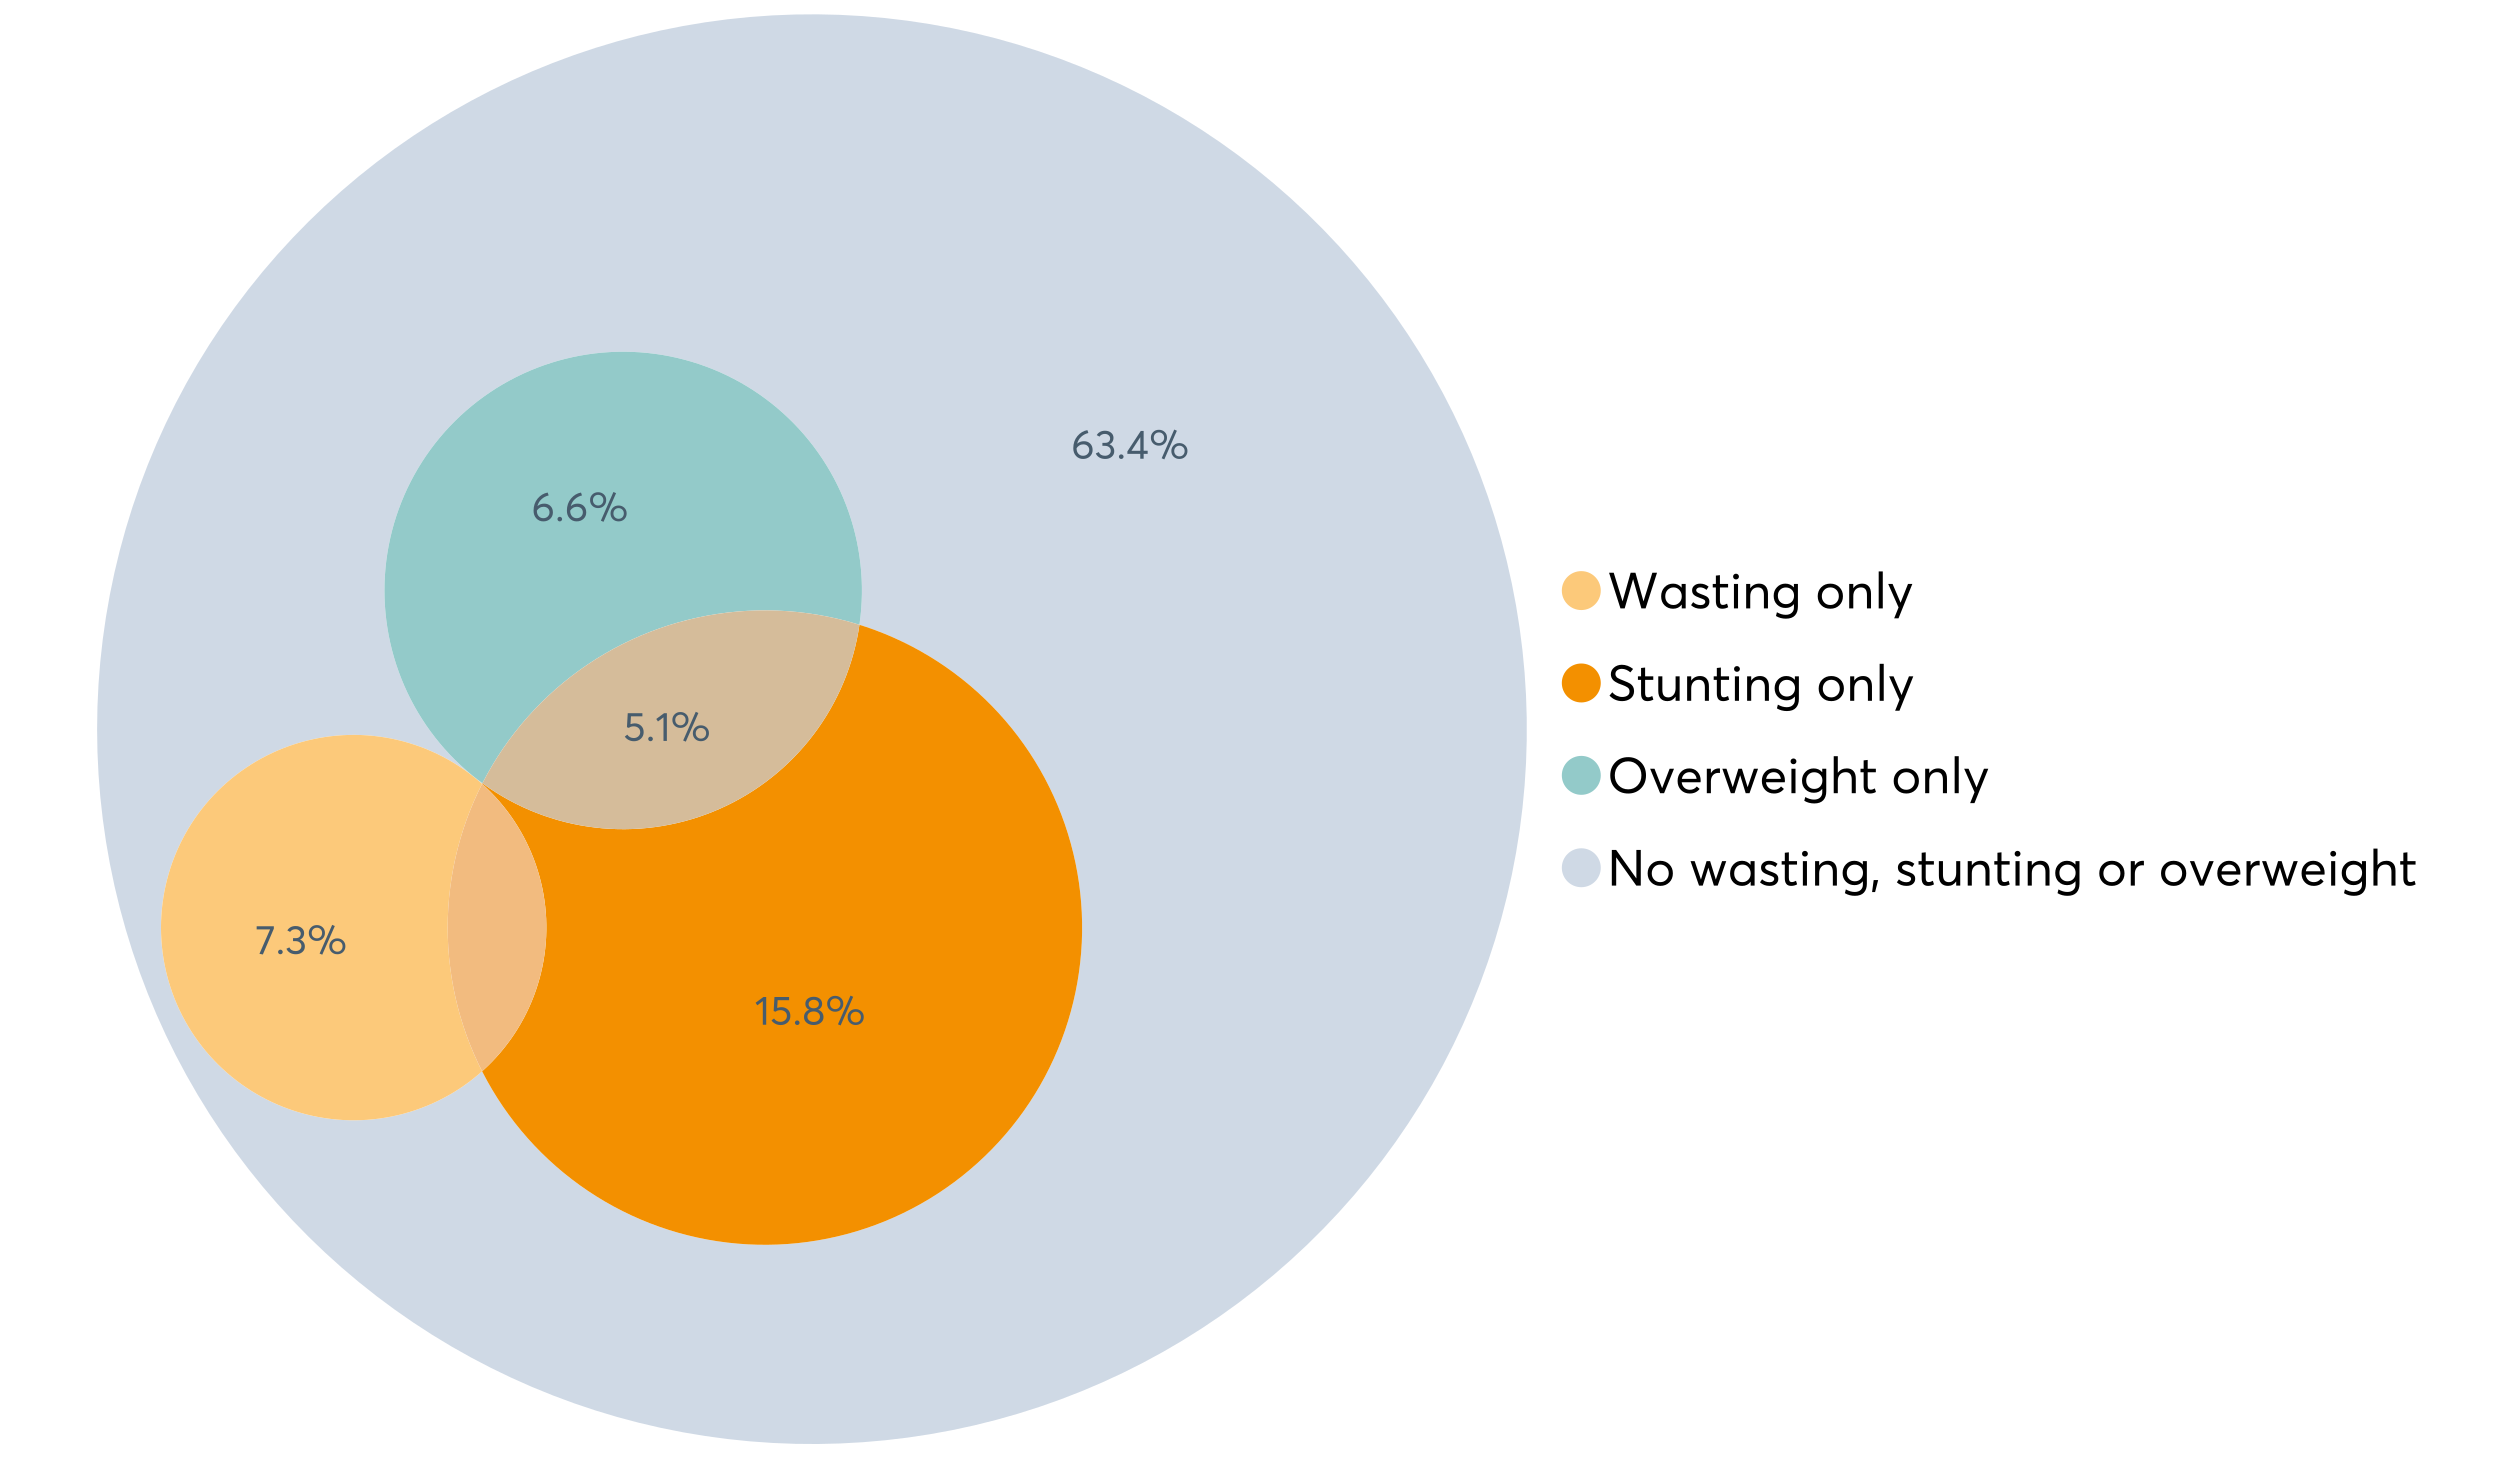 <?xml version="1.0" encoding="UTF-8"?>
<svg xmlns="http://www.w3.org/2000/svg" xmlns:xlink="http://www.w3.org/1999/xlink" width="1234.286pt" height="720pt" viewBox="0 0 1234.286 720" version="1.1">
<defs>
<g>
<symbol overflow="visible" id="glyph0-0">
<path style="stroke:none;" d=""/>
</symbol>
<symbol overflow="visible" id="glyph0-1">
<path style="stroke:none;" d="M 22.234 -17.609 L 24.547 -17.609 L 18.906 0 L 16.828 0 L 12.75 -14.438 L 12.734 -14.438 L 8.578 0 L 6.5 0 L 0.875 -17.609 L 3.172 -17.609 L 7.516 -3.547 L 7.562 -3.547 L 11.531 -17.609 L 13.891 -17.609 L 17.859 -3.5 L 17.891 -3.5 Z M 22.234 -17.609 "/>
</symbol>
<symbol overflow="visible" id="glyph0-2">
<path style="stroke:none;" d="M 11.297 -12.078 L 13.297 -12.078 L 13.297 0 L 11.359 0 L 11.359 -1.906 L 11.344 -1.906 C 10.312 -0.531 8.906 0.156 7.125 0.156 C 5.414 0.156 4 -0.406 2.875 -1.531 C 1.75 -2.656 1.188 -4.129 1.188 -5.953 C 1.188 -7.742 1.742 -9.238 2.859 -10.438 C 3.984 -11.633 5.395 -12.234 7.094 -12.234 C 8.812 -12.234 10.203 -11.578 11.266 -10.266 L 11.297 -10.266 Z M 7.297 -1.688 C 8.422 -1.688 9.379 -2.086 10.172 -2.891 C 10.961 -3.691 11.359 -4.711 11.359 -5.953 C 11.359 -7.191 10.973 -8.238 10.203 -9.094 C 9.441 -9.945 8.477 -10.375 7.312 -10.375 C 6.156 -10.375 5.18 -9.961 4.391 -9.141 C 3.609 -8.328 3.219 -7.266 3.219 -5.953 C 3.219 -4.711 3.594 -3.691 4.344 -2.891 C 5.102 -2.086 6.086 -1.688 7.297 -1.688 Z M 7.297 -1.688 "/>
</symbol>
<symbol overflow="visible" id="glyph0-3">
<path style="stroke:none;" d="M 5.609 0.156 C 3.734 0.156 2.156 -0.426 0.875 -1.594 L 1.906 -3.094 C 2.945 -2.133 4.18 -1.656 5.609 -1.656 C 6.305 -1.656 6.859 -1.812 7.266 -2.125 C 7.68 -2.445 7.891 -2.832 7.891 -3.281 C 7.891 -3.738 7.688 -4.086 7.281 -4.328 C 6.875 -4.566 6.164 -4.859 5.156 -5.203 C 5.094 -5.223 5.047 -5.242 5.016 -5.266 C 3.836 -5.672 2.938 -6.141 2.312 -6.672 C 1.695 -7.203 1.391 -7.973 1.391 -8.984 C 1.391 -9.91 1.766 -10.68 2.516 -11.297 C 3.266 -11.922 4.223 -12.234 5.391 -12.234 C 6.922 -12.234 8.301 -11.738 9.531 -10.75 L 8.484 -9.156 C 7.523 -9.977 6.457 -10.391 5.281 -10.391 C 4.801 -10.391 4.367 -10.258 3.984 -10 C 3.609 -9.738 3.422 -9.398 3.422 -8.984 C 3.422 -8.555 3.609 -8.207 3.984 -7.938 C 4.359 -7.676 4.93 -7.395 5.703 -7.094 C 5.836 -7.039 6.082 -6.945 6.438 -6.812 C 6.789 -6.688 7.023 -6.598 7.141 -6.547 C 7.254 -6.492 7.453 -6.406 7.734 -6.281 C 8.016 -6.164 8.207 -6.078 8.312 -6.016 C 8.414 -5.961 8.566 -5.867 8.766 -5.734 C 8.973 -5.598 9.113 -5.477 9.188 -5.375 C 9.258 -5.281 9.359 -5.148 9.484 -4.984 C 9.609 -4.816 9.695 -4.656 9.75 -4.5 C 9.801 -4.344 9.844 -4.16 9.875 -3.953 C 9.906 -3.742 9.922 -3.523 9.922 -3.297 C 9.922 -2.305 9.547 -1.484 8.797 -0.828 C 8.055 -0.172 6.992 0.156 5.609 0.156 Z M 5.609 0.156 "/>
</symbol>
<symbol overflow="visible" id="glyph0-4">
<path style="stroke:none;" d="M 5.328 0.156 C 3.234 0.156 2.188 -1.094 2.188 -3.594 L 2.188 -10.344 L 0.641 -10.344 L 0.641 -12.078 L 2.188 -12.078 L 2.188 -16.203 L 4.188 -16.422 L 4.188 -12.078 L 8.219 -12.078 L 8.219 -10.344 L 4.188 -10.344 L 4.188 -3.891 C 4.188 -3.148 4.297 -2.602 4.516 -2.25 C 4.742 -1.906 5.133 -1.734 5.688 -1.734 C 6.312 -1.734 6.988 -1.941 7.719 -2.359 L 8.266 -0.594 C 7.367 -0.094 6.391 0.156 5.328 0.156 Z M 5.328 0.156 "/>
</symbol>
<symbol overflow="visible" id="glyph0-5">
<path style="stroke:none;" d="M 3.094 -14.312 C 2.688 -14.312 2.344 -14.445 2.062 -14.719 C 1.789 -15 1.656 -15.336 1.656 -15.734 C 1.656 -16.129 1.789 -16.461 2.062 -16.734 C 2.344 -17.004 2.688 -17.141 3.094 -17.141 C 3.5 -17.141 3.844 -17 4.125 -16.719 C 4.406 -16.438 4.547 -16.109 4.547 -15.734 C 4.547 -15.336 4.406 -15 4.125 -14.719 C 3.844 -14.445 3.5 -14.312 3.094 -14.312 Z M 2.078 0 L 2.078 -12.078 L 4.094 -12.078 L 4.094 0 Z M 2.078 0 "/>
</symbol>
<symbol overflow="visible" id="glyph0-6">
<path style="stroke:none;" d="M 8.344 -12.234 C 9.676 -12.234 10.727 -11.805 11.5 -10.953 C 12.281 -10.098 12.672 -8.836 12.672 -7.172 L 12.672 0 L 10.672 0 L 10.672 -6.594 C 10.672 -9.113 9.688 -10.375 7.719 -10.375 C 6.562 -10.375 5.641 -9.988 4.953 -9.219 C 4.266 -8.445 3.922 -7.383 3.922 -6.031 L 3.922 0 L 1.906 0 L 1.906 -12.078 L 3.922 -12.078 L 3.922 -9.969 L 3.938 -9.969 C 5 -11.477 6.469 -12.234 8.344 -12.234 Z M 8.344 -12.234 "/>
</symbol>
<symbol overflow="visible" id="glyph0-7">
<path style="stroke:none;" d="M 11.094 -12.078 L 13.078 -12.078 L 13.078 -0.922 C 13.078 0.93 12.594 2.391 11.625 3.453 C 10.656 4.523 9.16 5.062 7.141 5.062 C 5.328 5.062 3.691 4.625 2.234 3.75 L 2.703 1.891 C 4.211 2.734 5.66 3.156 7.047 3.156 C 8.348 3.156 9.348 2.816 10.047 2.141 C 10.754 1.473 11.109 0.629 11.109 -0.391 L 11.109 -2.078 L 11.062 -2.078 C 10.051 -0.836 8.688 -0.219 6.969 -0.219 C 5.312 -0.219 3.922 -0.77 2.797 -1.875 C 1.672 -2.988 1.109 -4.43 1.109 -6.203 C 1.109 -7.922 1.66 -9.352 2.766 -10.5 C 3.867 -11.656 5.238 -12.234 6.875 -12.234 C 8.57 -12.234 9.961 -11.617 11.047 -10.391 L 11.094 -10.391 Z M 7.125 -2.109 C 8.332 -2.109 9.305 -2.5 10.047 -3.281 C 10.797 -4.07 11.172 -5.078 11.172 -6.297 C 11.172 -7.492 10.785 -8.469 10.016 -9.219 C 9.242 -9.969 8.281 -10.344 7.125 -10.344 C 5.977 -10.344 5.031 -9.957 4.281 -9.188 C 3.539 -8.426 3.172 -7.457 3.172 -6.281 C 3.172 -5.02 3.551 -4.008 4.312 -3.25 C 5.07 -2.488 6.008 -2.109 7.125 -2.109 Z M 7.125 -2.109 "/>
</symbol>
<symbol overflow="visible" id="glyph0-8">
<path style="stroke:none;" d=""/>
</symbol>
<symbol overflow="visible" id="glyph0-9">
<path style="stroke:none;" d="M 7.422 0.156 C 5.566 0.156 4.062 -0.43 2.906 -1.609 C 1.75 -2.785 1.172 -4.258 1.172 -6.031 C 1.172 -7.801 1.75 -9.273 2.906 -10.453 C 4.062 -11.641 5.566 -12.234 7.422 -12.234 C 9.203 -12.234 10.68 -11.656 11.859 -10.5 C 13.035 -9.344 13.625 -7.852 13.625 -6.031 C 13.625 -4.207 13.035 -2.719 11.859 -1.562 C 10.68 -0.414 9.203 0.156 7.422 0.156 Z M 7.422 -1.688 C 8.598 -1.688 9.586 -2.094 10.391 -2.906 C 11.191 -3.727 11.594 -4.77 11.594 -6.031 C 11.594 -7.301 11.191 -8.344 10.391 -9.156 C 9.598 -9.969 8.609 -10.375 7.422 -10.375 C 6.18 -10.375 5.164 -9.953 4.375 -9.109 C 3.594 -8.273 3.203 -7.242 3.203 -6.016 C 3.203 -4.797 3.594 -3.77 4.375 -2.938 C 5.164 -2.102 6.18 -1.688 7.422 -1.688 Z M 7.422 -1.688 "/>
</symbol>
<symbol overflow="visible" id="glyph0-10">
<path style="stroke:none;" d="M 2.078 0 L 2.078 -18.266 L 4.094 -18.266 L 4.094 0 Z M 2.078 0 "/>
</symbol>
<symbol overflow="visible" id="glyph0-11">
<path style="stroke:none;" d="M 10.344 -12.078 L 12.484 -12.078 L 5.656 4.906 L 3.516 4.906 L 5.688 -0.5 L 0.578 -12.078 L 2.734 -12.078 L 6.656 -2.875 L 6.703 -2.875 Z M 10.344 -12.078 "/>
</symbol>
<symbol overflow="visible" id="glyph0-12">
<path style="stroke:none;" d="M 7.344 0.156 C 4.875 0.156 2.789 -0.754 1.094 -2.578 L 2.484 -4.219 C 3.098 -3.457 3.844 -2.879 4.719 -2.484 C 5.594 -2.086 6.477 -1.891 7.375 -1.891 C 8.457 -1.891 9.328 -2.129 9.984 -2.609 C 10.641 -3.086 10.969 -3.75 10.969 -4.594 C 10.969 -5.051 10.891 -5.445 10.734 -5.781 C 10.578 -6.113 10.305 -6.406 9.922 -6.656 C 9.547 -6.914 9.176 -7.125 8.812 -7.281 C 8.457 -7.438 7.953 -7.641 7.297 -7.891 C 7.18 -7.941 7.086 -7.973 7.016 -7.984 C 6.367 -8.223 5.844 -8.426 5.438 -8.594 C 5.039 -8.77 4.582 -9.016 4.062 -9.328 C 3.539 -9.641 3.133 -9.957 2.844 -10.281 C 2.551 -10.602 2.297 -11.008 2.078 -11.5 C 1.867 -11.988 1.766 -12.531 1.766 -13.125 C 1.766 -14.438 2.285 -15.535 3.328 -16.422 C 4.367 -17.316 5.641 -17.773 7.141 -17.797 C 9.129 -17.797 10.992 -17.109 12.734 -15.734 L 11.406 -14.047 C 10.039 -15.203 8.617 -15.781 7.141 -15.781 C 6.285 -15.781 5.551 -15.551 4.938 -15.094 C 4.32 -14.645 4.016 -14.02 4.016 -13.219 C 4.016 -12.895 4.082 -12.594 4.219 -12.312 C 4.352 -12.039 4.5 -11.816 4.656 -11.641 C 4.82 -11.473 5.113 -11.281 5.531 -11.062 C 5.945 -10.852 6.273 -10.691 6.516 -10.578 C 6.754 -10.473 7.172 -10.305 7.766 -10.078 C 9.586 -9.379 10.785 -8.832 11.359 -8.438 C 12.598 -7.594 13.219 -6.383 13.219 -4.812 C 13.219 -3.258 12.645 -2.039 11.5 -1.156 C 10.352 -0.281 8.969 0.156 7.344 0.156 Z M 7.344 0.156 "/>
</symbol>
<symbol overflow="visible" id="glyph0-13">
<path style="stroke:none;" d="M 10.203 -12.078 L 12.203 -12.078 L 12.203 0 L 10.203 0 L 10.203 -2.016 L 10.172 -2.016 C 9.16 -0.566 7.836 0.156 6.203 0.156 C 4.766 0.156 3.645 -0.258 2.844 -1.094 C 2.051 -1.938 1.656 -3.203 1.656 -4.891 L 1.656 -12.078 L 3.672 -12.078 L 3.672 -5.453 C 3.672 -4.117 3.914 -3.156 4.406 -2.562 C 4.895 -1.977 5.633 -1.688 6.625 -1.688 C 7.613 -1.688 8.457 -2.094 9.156 -2.906 C 9.852 -3.727 10.203 -4.836 10.203 -6.234 Z M 10.203 -12.078 "/>
</symbol>
<symbol overflow="visible" id="glyph0-14">
<path style="stroke:none;" d="M 10.328 0.156 C 7.711 0.156 5.582 -0.691 3.938 -2.391 C 2.289 -4.086 1.469 -6.223 1.469 -8.797 C 1.469 -11.379 2.289 -13.523 3.938 -15.234 C 5.582 -16.941 7.711 -17.797 10.328 -17.797 C 12.836 -17.797 14.926 -16.961 16.594 -15.297 C 18.27 -13.629 19.109 -11.469 19.109 -8.812 C 19.109 -6.164 18.27 -4.008 16.594 -2.344 C 14.926 -0.676 12.836 0.156 10.328 0.156 Z M 10.328 -1.906 C 12.172 -1.906 13.719 -2.555 14.969 -3.859 C 16.219 -5.16 16.844 -6.812 16.844 -8.812 C 16.844 -10.82 16.219 -12.477 14.969 -13.781 C 13.719 -15.082 12.172 -15.734 10.328 -15.734 C 8.391 -15.734 6.801 -15.066 5.562 -13.734 C 4.32 -12.398 3.703 -10.754 3.703 -8.797 C 3.703 -6.848 4.32 -5.211 5.562 -3.891 C 6.801 -2.566 8.391 -1.906 10.328 -1.906 Z M 10.328 -1.906 "/>
</symbol>
<symbol overflow="visible" id="glyph0-15">
<path style="stroke:none;" d="M 10.203 -12.078 L 12.375 -12.078 L 7.469 0 L 5.531 0 L 0.594 -12.078 L 2.75 -12.078 L 6.469 -2.562 L 6.547 -2.562 Z M 10.203 -12.078 "/>
</symbol>
<symbol overflow="visible" id="glyph0-16">
<path style="stroke:none;" d="M 12.562 -6.234 C 12.562 -6.098 12.551 -5.922 12.531 -5.703 L 12.5 -5.406 L 3.203 -5.406 C 3.336 -4.281 3.77 -3.379 4.5 -2.703 C 5.238 -2.023 6.156 -1.688 7.25 -1.688 C 8.656 -1.688 9.785 -2.234 10.641 -3.328 L 12.062 -2.109 C 10.883 -0.598 9.254 0.156 7.172 0.156 C 5.43 0.156 3.992 -0.414 2.859 -1.562 C 1.734 -2.719 1.172 -4.207 1.172 -6.031 C 1.172 -7.832 1.719 -9.316 2.812 -10.484 C 3.914 -11.648 5.297 -12.234 6.953 -12.234 C 8.617 -12.234 9.969 -11.672 11 -10.547 C 12.039 -9.422 12.562 -7.984 12.562 -6.234 Z M 9.406 -9.469 C 8.789 -10.07 8.004 -10.375 7.047 -10.375 C 6.086 -10.375 5.266 -10.078 4.578 -9.484 C 3.891 -8.898 3.457 -8.098 3.281 -7.078 L 10.562 -7.078 C 10.406 -8.078 10.02 -8.875 9.406 -9.469 Z M 9.406 -9.469 "/>
</symbol>
<symbol overflow="visible" id="glyph0-17">
<path style="stroke:none;" d="M 7.891 -12.234 C 8.141 -12.234 8.305 -12.223 8.391 -12.203 L 8.391 -9.969 C 8.023 -10.008 7.758 -10.031 7.594 -10.031 C 6.469 -10.031 5.57 -9.641 4.906 -8.859 C 4.25 -8.078 3.922 -7.066 3.922 -5.828 L 3.922 0 L 1.906 0 L 1.906 -12.078 L 3.922 -12.078 L 3.922 -9.953 L 3.938 -9.953 C 4.883 -11.473 6.203 -12.234 7.891 -12.234 Z M 7.891 -12.234 "/>
</symbol>
<symbol overflow="visible" id="glyph0-18">
<path style="stroke:none;" d="M 16.297 -12.078 L 18.344 -12.078 L 14.141 0 L 12.25 0 L 9.531 -8.812 L 9.5 -8.812 L 6.75 0 L 4.906 0 L 0.719 -12.078 L 2.75 -12.078 L 5.828 -3.047 L 5.875 -3.047 L 8.641 -12.078 L 10.375 -12.078 L 13.172 -3.047 L 13.219 -3.047 Z M 16.297 -12.078 "/>
</symbol>
<symbol overflow="visible" id="glyph0-19">
<path style="stroke:none;" d="M 8.406 -12.234 C 9.781 -12.234 10.852 -11.816 11.625 -10.984 C 12.406 -10.16 12.797 -8.914 12.797 -7.25 L 12.797 0 L 10.797 0 L 10.797 -6.672 C 10.797 -9.141 9.812 -10.375 7.844 -10.375 C 6.633 -10.375 5.676 -9.992 4.969 -9.234 C 4.27 -8.473 3.922 -7.422 3.922 -6.078 L 3.922 0 L 1.906 0 L 1.906 -18.266 L 3.922 -18.266 L 3.922 -10.094 L 3.969 -10.094 C 4.977 -11.52 6.457 -12.234 8.406 -12.234 Z M 8.406 -12.234 "/>
</symbol>
<symbol overflow="visible" id="glyph0-20">
<path style="stroke:none;" d="M 14.359 -17.609 L 16.531 -17.609 L 16.531 0 L 14.312 0 L 4.438 -13.891 L 4.391 -13.891 L 4.391 0 L 2.234 0 L 2.234 -17.609 L 4.359 -17.609 L 14.312 -3.578 L 14.359 -3.578 Z M 14.359 -17.609 "/>
</symbol>
<symbol overflow="visible" id="glyph0-21">
<path style="stroke:none;" d="M 0.797 3.219 L 1.594 -2.734 L 3.797 -2.734 L 2.281 3.219 Z M 0.797 3.219 "/>
</symbol>
<symbol overflow="visible" id="glyph1-0">
<path style="stroke:none;" d=""/>
</symbol>
<symbol overflow="visible" id="glyph1-1">
<path style="stroke:none;" d="M 5.688 -8.688 C 6.945 -8.688 8 -8.289 8.844 -7.5 C 9.688 -6.707 10.109 -5.648 10.109 -4.328 C 10.109 -3.023 9.648 -1.953 8.734 -1.109 C 7.816 -0.273 6.688 0.141 5.344 0.141 C 4.395 0.141 3.52 -0.062 2.719 -0.469 C 1.914 -0.875 1.273 -1.438 0.797 -2.156 L 2.047 -3.109 C 2.367 -2.586 2.805 -2.176 3.359 -1.875 C 3.91 -1.582 4.531 -1.438 5.219 -1.438 C 6.113 -1.438 6.867 -1.711 7.484 -2.266 C 8.098 -2.816 8.406 -3.508 8.406 -4.344 C 8.406 -5.238 8.098 -5.941 7.484 -6.453 C 6.867 -6.961 6.125 -7.219 5.25 -7.219 C 4.207 -7.219 3.398 -6.961 2.828 -6.453 L 1.859 -6.766 L 2.25 -13.703 L 9.484 -13.703 L 9.484 -12.141 L 3.828 -12.141 L 3.609 -8.297 C 4.367 -8.555 5.062 -8.688 5.688 -8.688 Z M 5.688 -8.688 "/>
</symbol>
<symbol overflow="visible" id="glyph1-2">
<path style="stroke:none;" d="M 2.406 0.125 C 2.07 0.125 1.797 0.016 1.578 -0.203 C 1.359 -0.422 1.25 -0.688 1.25 -1 C 1.25 -1.312 1.359 -1.578 1.578 -1.797 C 1.797 -2.023 2.07 -2.141 2.406 -2.141 C 2.719 -2.141 2.984 -2.023 3.203 -1.797 C 3.43 -1.578 3.547 -1.312 3.547 -1 C 3.547 -0.688 3.43 -0.422 3.203 -0.203 C 2.984 0.016 2.719 0.125 2.406 0.125 Z M 2.406 0.125 "/>
</symbol>
<symbol overflow="visible" id="glyph1-3">
<path style="stroke:none;" d="M 3.984 0 L 3.984 -11.656 L 1.25 -9.609 L 0.422 -10.859 L 4.266 -13.703 L 5.656 -13.703 L 5.656 0 Z M 3.984 0 "/>
</symbol>
<symbol overflow="visible" id="glyph1-4">
<path style="stroke:none;" d="M 7.531 0.344 L 6.219 -0.219 L 12.422 -14.391 L 13.734 -13.812 Z M 4.859 -6.438 C 3.742 -6.438 2.801 -6.801 2.031 -7.531 C 1.27 -8.27 0.891 -9.223 0.891 -10.391 C 0.891 -11.473 1.258 -12.391 2 -13.141 C 2.738 -13.898 3.691 -14.281 4.859 -14.281 C 5.984 -14.281 6.93 -13.922 7.703 -13.203 C 8.473 -12.484 8.859 -11.547 8.859 -10.391 C 8.859 -9.285 8.484 -8.348 7.734 -7.578 C 6.992 -6.816 6.035 -6.438 4.859 -6.438 Z M 4.891 -7.719 C 5.641 -7.719 6.254 -7.973 6.734 -8.484 C 7.211 -8.992 7.453 -9.625 7.453 -10.375 C 7.453 -11.145 7.203 -11.77 6.703 -12.25 C 6.211 -12.738 5.609 -12.984 4.891 -12.984 C 4.129 -12.984 3.508 -12.734 3.031 -12.234 C 2.551 -11.734 2.312 -11.113 2.312 -10.375 C 2.312 -9.582 2.555 -8.941 3.047 -8.453 C 3.535 -7.961 4.148 -7.719 4.891 -7.719 Z M 14.969 0.125 C 13.852 0.125 12.91 -0.238 12.141 -0.969 C 11.379 -1.707 11 -2.656 11 -3.812 C 11 -4.895 11.367 -5.816 12.109 -6.578 C 12.859 -7.336 13.812 -7.719 14.969 -7.719 C 16.082 -7.719 17.023 -7.348 17.797 -6.609 C 18.566 -5.879 18.953 -4.945 18.953 -3.812 C 18.953 -2.707 18.582 -1.773 17.844 -1.016 C 17.113 -0.254 16.156 0.125 14.969 0.125 Z M 14.969 -1.156 C 15.738 -1.156 16.363 -1.406 16.844 -1.906 C 17.32 -2.414 17.562 -3.039 17.562 -3.781 C 17.562 -4.57 17.312 -5.207 16.812 -5.688 C 16.312 -6.176 15.695 -6.422 14.969 -6.422 C 14.219 -6.422 13.602 -6.164 13.125 -5.656 C 12.656 -5.156 12.422 -4.531 12.422 -3.781 C 12.422 -3.008 12.664 -2.379 13.156 -1.891 C 13.645 -1.398 14.25 -1.156 14.969 -1.156 Z M 14.969 -1.156 "/>
</symbol>
<symbol overflow="visible" id="glyph1-5">
<path style="stroke:none;" d="M 6.375 -8.641 C 7.625 -8.641 8.645 -8.25 9.438 -7.469 C 10.238 -6.688 10.641 -5.625 10.641 -4.281 C 10.641 -3.02 10.191 -1.969 9.297 -1.125 C 8.398 -0.289 7.273 0.125 5.922 0.125 C 4.535 0.125 3.383 -0.363 2.469 -1.344 C 1.551 -2.332 1.094 -3.602 1.094 -5.156 C 1.094 -7.531 1.773 -9.535 3.141 -11.172 C 4.516 -12.805 6.156 -13.785 8.062 -14.109 L 8.547 -12.688 C 7.223 -12.375 6.062 -11.77 5.062 -10.875 C 4.062 -9.988 3.379 -8.836 3.016 -7.422 L 3.031 -7.422 C 3.914 -8.234 5.031 -8.641 6.375 -8.641 Z M 5.906 -1.453 C 6.801 -1.453 7.535 -1.727 8.109 -2.281 C 8.68 -2.832 8.969 -3.508 8.969 -4.312 C 8.969 -5.145 8.695 -5.812 8.156 -6.312 C 7.625 -6.82 6.906 -7.078 6 -7.078 C 5.281 -7.078 4.641 -6.895 4.078 -6.531 C 3.516 -6.176 3.066 -5.734 2.734 -5.203 L 2.734 -5.062 C 2.734 -3.988 3.023 -3.117 3.609 -2.453 C 4.203 -1.785 4.969 -1.453 5.906 -1.453 Z M 5.906 -1.453 "/>
</symbol>
<symbol overflow="visible" id="glyph1-6">
<path style="stroke:none;" d="M 7.344 -7.094 C 8.07 -6.812 8.641 -6.375 9.047 -5.781 C 9.461 -5.188 9.672 -4.484 9.672 -3.672 C 9.672 -2.555 9.25 -1.645 8.406 -0.938 C 7.57 -0.227 6.52 0.125 5.25 0.125 C 4.113 0.125 3.133 -0.117 2.312 -0.609 C 1.5 -1.109 0.914 -1.77 0.562 -2.594 L 2.016 -3.266 C 2.555 -2.055 3.598 -1.453 5.141 -1.453 C 5.941 -1.453 6.613 -1.68 7.156 -2.141 C 7.695 -2.598 7.969 -3.191 7.969 -3.922 C 7.969 -4.617 7.707 -5.195 7.188 -5.656 C 6.676 -6.125 5.938 -6.359 4.969 -6.359 L 3.828 -6.359 L 3.828 -7.828 L 5.156 -7.828 C 5.988 -7.828 6.609 -8.035 7.016 -8.453 C 7.43 -8.867 7.641 -9.391 7.641 -10.016 C 7.641 -10.672 7.391 -11.203 6.891 -11.609 C 6.398 -12.023 5.789 -12.234 5.062 -12.234 C 3.883 -12.234 2.992 -11.789 2.391 -10.906 L 1.031 -11.641 C 1.406 -12.305 1.941 -12.832 2.641 -13.219 C 3.336 -13.613 4.16 -13.812 5.109 -13.812 C 6.316 -13.812 7.316 -13.488 8.109 -12.844 C 8.91 -12.195 9.312 -11.328 9.312 -10.234 C 9.312 -9.555 9.141 -8.941 8.797 -8.391 C 8.453 -7.836 7.969 -7.414 7.344 -7.125 Z M 7.344 -7.094 "/>
</symbol>
<symbol overflow="visible" id="glyph1-7">
<path style="stroke:none;" d="M 6.984 0 L 6.984 -2.406 L 0.625 -2.406 L 0.625 -3.609 L 7.234 -13.703 L 8.656 -13.703 L 8.656 -3.922 L 10.641 -3.922 L 10.641 -2.406 L 8.656 -2.406 L 8.656 0 Z M 2.625 -3.891 L 7.016 -3.891 L 7.016 -10.641 Z M 2.625 -3.891 "/>
</symbol>
<symbol overflow="visible" id="glyph1-8">
<path style="stroke:none;" d="M 0.531 -13.703 L 9.016 -13.703 L 9.016 -12.516 L 3.594 0.234 L 1.906 -0.094 L 7.156 -12.141 L 0.531 -12.141 Z M 0.531 -13.703 "/>
</symbol>
<symbol overflow="visible" id="glyph1-9">
<path style="stroke:none;" d="M 7.938 -7.422 C 8.719 -7.16 9.348 -6.711 9.828 -6.078 C 10.305 -5.441 10.547 -4.672 10.547 -3.766 C 10.547 -2.609 10.086 -1.672 9.172 -0.953 C 8.254 -0.234 7.102 0.125 5.719 0.125 C 4.32 0.125 3.172 -0.242 2.266 -0.984 C 1.367 -1.723 0.922 -2.648 0.922 -3.766 C 0.922 -4.672 1.16 -5.441 1.641 -6.078 C 2.117 -6.711 2.742 -7.16 3.516 -7.422 L 3.516 -7.438 C 3.004 -7.594 2.555 -7.938 2.172 -8.469 C 1.785 -9 1.594 -9.617 1.594 -10.328 C 1.594 -11.398 1.977 -12.25 2.75 -12.875 C 3.52 -13.5 4.508 -13.812 5.719 -13.812 C 6.957 -13.812 7.957 -13.492 8.719 -12.859 C 9.488 -12.223 9.875 -11.379 9.875 -10.328 C 9.875 -9.641 9.676 -9.023 9.281 -8.484 C 8.883 -7.941 8.438 -7.594 7.938 -7.438 Z M 5.719 -12.328 C 4.977 -12.328 4.375 -12.117 3.906 -11.703 C 3.438 -11.285 3.203 -10.785 3.203 -10.203 C 3.203 -9.578 3.438 -9.078 3.906 -8.703 C 4.375 -8.328 4.977 -8.141 5.719 -8.141 C 6.477 -8.141 7.094 -8.328 7.562 -8.703 C 8.039 -9.078 8.281 -9.578 8.281 -10.203 C 8.281 -10.816 8.035 -11.32 7.547 -11.719 C 7.055 -12.125 6.445 -12.328 5.719 -12.328 Z M 5.719 -1.391 C 6.633 -1.391 7.379 -1.641 7.953 -2.141 C 8.523 -2.641 8.812 -3.242 8.812 -3.953 C 8.812 -4.734 8.523 -5.363 7.953 -5.844 C 7.379 -6.332 6.633 -6.578 5.719 -6.578 C 4.789 -6.578 4.039 -6.332 3.469 -5.844 C 2.895 -5.363 2.609 -4.734 2.609 -3.953 C 2.609 -3.211 2.906 -2.598 3.5 -2.109 C 4.102 -1.629 4.844 -1.391 5.719 -1.391 Z M 5.719 -1.391 "/>
</symbol>
</g>
</defs>
<g id="surface167778">
<path style=" stroke:none;fill-rule:nonzero;fill:rgb(98.824%,78.824%,47.843%);fill-opacity:1;" d="M 790.324 291.582 C 790.324 296.891 786.02 301.195 780.711 301.195 C 775.398 301.195 771.094 296.891 771.094 291.582 C 771.094 286.273 775.398 281.969 780.711 281.969 C 786.02 281.969 790.324 286.273 790.324 291.582 "/>
<g style="fill:rgb(0%,0%,0%);fill-opacity:1;">
  <use xlink:href="#glyph0-1" x="793.543" y="300.387"/>
  <use xlink:href="#glyph0-2" x="818.944" y="300.387"/>
  <use xlink:href="#glyph0-3" x="834.026" y="300.387"/>
  <use xlink:href="#glyph0-4" x="844.965" y="300.387"/>
  <use xlink:href="#glyph0-5" x="853.994" y="300.387"/>
  <use xlink:href="#glyph0-6" x="860.195" y="300.387"/>
  <use xlink:href="#glyph0-7" x="874.583" y="300.387"/>
  <use xlink:href="#glyph0-8" x="889.441" y="300.387"/>
  <use xlink:href="#glyph0-9" x="896.263" y="300.387"/>
  <use xlink:href="#glyph0-6" x="911.072" y="300.387"/>
  <use xlink:href="#glyph0-10" x="925.459" y="300.387"/>
  <use xlink:href="#glyph0-11" x="931.66" y="300.387"/>
</g>
<path style=" stroke:none;fill-rule:nonzero;fill:rgb(95.294%,56.471%,0%);fill-opacity:1;" d="M 790.324 337.195 C 790.324 342.504 786.02 346.809 780.711 346.809 C 775.398 346.809 771.094 342.504 771.094 337.195 C 771.094 331.883 775.398 327.578 780.711 327.578 C 786.02 327.578 790.324 331.883 790.324 337.195 "/>
<g style="fill:rgb(0%,0%,0%);fill-opacity:1;">
  <use xlink:href="#glyph0-12" x="793.543" y="346"/>
  <use xlink:href="#glyph0-4" x="808.029" y="346"/>
  <use xlink:href="#glyph0-13" x="817.059" y="346"/>
  <use xlink:href="#glyph0-6" x="831.049" y="346"/>
  <use xlink:href="#glyph0-4" x="845.436" y="346"/>
  <use xlink:href="#glyph0-5" x="854.465" y="346"/>
  <use xlink:href="#glyph0-6" x="860.667" y="346"/>
  <use xlink:href="#glyph0-7" x="875.054" y="346"/>
  <use xlink:href="#glyph0-8" x="889.913" y="346"/>
  <use xlink:href="#glyph0-9" x="896.734" y="346"/>
  <use xlink:href="#glyph0-6" x="911.543" y="346"/>
  <use xlink:href="#glyph0-10" x="925.93" y="346"/>
  <use xlink:href="#glyph0-11" x="932.132" y="346"/>
</g>
<path style=" stroke:none;fill-rule:nonzero;fill:rgb(57.647%,79.216%,78.824%);fill-opacity:1;" d="M 790.324 382.805 C 790.324 388.117 786.02 392.422 780.711 392.422 C 775.398 392.422 771.094 388.117 771.094 382.805 C 771.094 377.496 775.398 373.191 780.711 373.191 C 786.02 373.191 790.324 377.496 790.324 382.805 "/>
<g style="fill:rgb(0%,0%,0%);fill-opacity:1;">
  <use xlink:href="#glyph0-14" x="793.543" y="391.613"/>
  <use xlink:href="#glyph0-15" x="814.107" y="391.613"/>
  <use xlink:href="#glyph0-16" x="827.08" y="391.613"/>
  <use xlink:href="#glyph0-17" x="840.773" y="391.613"/>
  <use xlink:href="#glyph0-18" x="849.628" y="391.613"/>
  <use xlink:href="#glyph0-16" x="868.679" y="391.613"/>
  <use xlink:href="#glyph0-5" x="882.372" y="391.613"/>
  <use xlink:href="#glyph0-7" x="888.573" y="391.613"/>
  <use xlink:href="#glyph0-19" x="903.432" y="391.613"/>
  <use xlink:href="#glyph0-4" x="917.918" y="391.613"/>
  <use xlink:href="#glyph0-8" x="926.947" y="391.613"/>
  <use xlink:href="#glyph0-9" x="933.769" y="391.613"/>
  <use xlink:href="#glyph0-6" x="948.578" y="391.613"/>
  <use xlink:href="#glyph0-10" x="962.965" y="391.613"/>
  <use xlink:href="#glyph0-11" x="969.166" y="391.613"/>
</g>
<path style=" stroke:none;fill-rule:nonzero;fill:rgb(81.176%,85.098%,89.804%);fill-opacity:1;" d="M 790.324 428.418 C 790.324 433.727 786.02 438.031 780.711 438.031 C 775.398 438.031 771.094 433.727 771.094 428.418 C 771.094 423.109 775.398 418.805 780.711 418.805 C 786.02 418.805 790.324 423.109 790.324 428.418 "/>
<g style="fill:rgb(0%,0%,0%);fill-opacity:1;">
  <use xlink:href="#glyph0-20" x="793.543" y="437.223"/>
  <use xlink:href="#glyph0-9" x="812.296" y="437.223"/>
  <use xlink:href="#glyph0-8" x="827.105" y="437.223"/>
  <use xlink:href="#glyph0-18" x="833.926" y="437.223"/>
  <use xlink:href="#glyph0-2" x="852.977" y="437.223"/>
  <use xlink:href="#glyph0-3" x="868.059" y="437.223"/>
  <use xlink:href="#glyph0-4" x="878.998" y="437.223"/>
  <use xlink:href="#glyph0-5" x="888.027" y="437.223"/>
  <use xlink:href="#glyph0-6" x="894.229" y="437.223"/>
  <use xlink:href="#glyph0-7" x="908.616" y="437.223"/>
  <use xlink:href="#glyph0-21" x="923.474" y="437.223"/>
  <use xlink:href="#glyph0-8" x="928.808" y="437.223"/>
  <use xlink:href="#glyph0-3" x="935.629" y="437.223"/>
  <use xlink:href="#glyph0-4" x="946.568" y="437.223"/>
  <use xlink:href="#glyph0-13" x="955.598" y="437.223"/>
  <use xlink:href="#glyph0-6" x="969.588" y="437.223"/>
  <use xlink:href="#glyph0-4" x="983.975" y="437.223"/>
  <use xlink:href="#glyph0-5" x="993.004" y="437.223"/>
  <use xlink:href="#glyph0-6" x="999.206" y="437.223"/>
  <use xlink:href="#glyph0-7" x="1013.593" y="437.223"/>
  <use xlink:href="#glyph0-8" x="1028.452" y="437.223"/>
  <use xlink:href="#glyph0-9" x="1035.273" y="437.223"/>
  <use xlink:href="#glyph0-17" x="1050.082" y="437.223"/>
  <use xlink:href="#glyph0-8" x="1058.938" y="437.223"/>
  <use xlink:href="#glyph0-9" x="1065.759" y="437.223"/>
  <use xlink:href="#glyph0-15" x="1080.568" y="437.223"/>
  <use xlink:href="#glyph0-16" x="1093.541" y="437.223"/>
  <use xlink:href="#glyph0-17" x="1107.234" y="437.223"/>
  <use xlink:href="#glyph0-18" x="1116.09" y="437.223"/>
  <use xlink:href="#glyph0-16" x="1135.14" y="437.223"/>
  <use xlink:href="#glyph0-5" x="1148.833" y="437.223"/>
  <use xlink:href="#glyph0-7" x="1155.034" y="437.223"/>
  <use xlink:href="#glyph0-19" x="1169.893" y="437.223"/>
  <use xlink:href="#glyph0-4" x="1184.379" y="437.223"/>
</g>
<path style=" stroke:none;fill-rule:nonzero;fill:rgb(81.176%,85.098%,89.804%);fill-opacity:1;" d="M 414.859 712.664 L 425.988 712.047 L 437.086 711.078 L 448.152 709.762 L 459.172 708.094 L 470.129 706.082 L 481.02 703.723 L 491.832 701.02 L 502.551 697.98 L 513.172 694.602 L 523.676 690.891 L 534.062 686.848 L 544.312 682.48 L 554.422 677.793 L 564.379 672.785 L 574.172 667.469 L 583.789 661.844 L 593.227 655.918 L 602.473 649.699 L 611.52 643.191 L 620.355 636.398 L 628.969 629.336 L 637.359 622 L 645.512 614.402 L 653.422 606.555 L 661.078 598.457 L 668.477 590.125 L 675.609 581.562 L 682.465 572.781 L 689.043 563.785 L 695.332 554.586 L 701.328 545.191 L 707.023 535.617 L 712.414 525.863 L 717.496 515.945 L 722.262 505.875 L 726.707 495.656 L 730.828 485.301 L 734.617 474.824 L 738.078 464.23 L 741.199 453.531 L 743.98 442.742 L 746.422 431.871 L 748.52 420.926 L 750.27 409.922 L 751.672 398.867 L 752.723 387.773 L 753.426 376.652 L 753.773 365.516 L 753.773 354.371 L 753.418 343.234 L 752.715 332.113 L 751.66 321.02 L 750.254 309.965 L 748.5 298.961 L 746.398 288.016 L 743.953 277.145 L 741.168 266.355 L 738.043 255.66 L 734.582 245.07 L 730.785 234.59 L 726.664 224.238 L 722.215 214.023 L 717.445 203.949 L 712.363 194.035 L 706.969 184.285 L 701.27 174.711 L 695.27 165.32 L 688.977 156.121 L 682.395 147.129 L 675.535 138.348 L 668.402 129.789 L 661 121.457 L 653.34 113.363 L 645.43 105.516 L 637.273 97.922 L 628.883 90.59 L 620.266 83.527 L 611.426 76.738 L 602.379 70.234 L 593.133 64.02 L 583.691 58.098 L 574.07 52.477 L 564.277 47.16 L 554.32 42.16 L 544.207 37.473 L 533.957 33.109 L 523.57 29.07 L 513.062 25.363 L 502.441 21.988 L 491.719 18.949 L 480.91 16.254 L 470.016 13.898 L 459.059 11.887 L 448.039 10.223 L 436.973 8.91 L 425.871 7.945 L 414.746 7.332 L 403.605 7.07 L 392.461 7.16 L 381.328 7.602 L 370.211 8.395 L 359.129 9.535 L 348.086 11.027 L 337.094 12.871 L 326.168 15.055 L 315.316 17.586 L 304.551 20.457 L 293.879 23.668 L 283.316 27.215 L 272.867 31.09 L 262.547 35.297 L 252.367 39.824 L 242.332 44.672 L 232.457 49.836 L 222.75 55.305 L 213.219 61.082 L 203.879 67.152 L 194.73 73.52 L 185.789 80.168 L 177.062 87.098 L 168.559 94.301 L 160.289 101.766 L 152.254 109.492 L 144.473 117.465 L 136.941 125.68 L 129.676 134.129 L 122.684 142.801 L 115.965 151.691 L 109.531 160.789 L 103.387 170.086 L 97.539 179.574 L 91.996 189.238 L 86.758 199.074 L 81.836 209.07 L 77.23 219.219 L 72.945 229.504 L 68.988 239.922 L 65.363 250.461 L 62.074 261.105 L 59.121 271.852 L 56.508 282.684 L 54.238 293.594 L 52.316 304.57 L 50.738 315.602 L 49.512 326.676 L 48.637 337.785 L 48.109 348.914 L 47.938 360.059 L 48.113 371.199 L 48.645 382.328 L 49.523 393.438 L 50.754 404.512 L 52.332 415.543 L 54.262 426.52 L 56.535 437.43 L 59.148 448.262 L 62.105 459.004 L 65.398 469.648 L 69.027 480.184 L 72.988 490.602 L 77.273 500.887 L 81.883 511.031 L 86.809 521.027 L 92.051 530.863 L 97.598 540.527 L 103.449 550.012 L 109.594 559.305 L 116.031 568.402 L 122.754 577.289 L 129.75 585.961 L 137.02 594.406 L 144.551 602.621 L 152.336 610.59 L 160.371 618.312 L 168.645 625.777 L 177.152 632.973 L 185.883 639.902 L 194.824 646.547 L 203.973 652.91 L 213.316 658.98 L 222.852 664.754 L 232.559 670.219 L 242.438 675.379 L 252.473 680.223 L 262.652 684.75 L 272.977 688.949 L 283.422 692.824 L 293.988 696.367 L 304.66 699.574 L 315.43 702.441 L 326.281 704.969 L 337.207 707.152 L 348.199 708.988 L 359.242 710.477 L 370.328 711.617 L 381.441 712.406 L 392.578 712.844 L 403.719 712.93 Z M 373.961 614.539 L 369.02 614.348 L 364.086 613.996 L 359.168 613.492 L 354.27 612.828 L 349.391 612.016 L 344.543 611.047 L 339.727 609.926 L 334.945 608.652 L 330.211 607.23 L 325.523 605.656 L 320.887 603.938 L 316.305 602.074 L 311.789 600.066 L 307.336 597.914 L 302.949 595.625 L 298.641 593.199 L 294.414 590.637 L 290.266 587.945 L 286.207 585.121 L 282.238 582.172 L 278.363 579.098 L 274.59 575.902 L 270.918 572.59 L 267.352 569.164 L 263.895 565.629 L 260.555 561.984 L 257.328 558.234 L 254.223 554.387 L 251.238 550.441 L 248.383 546.406 L 245.656 542.281 L 243.059 538.07 L 240.598 533.785 L 238.273 529.418 L 238.016 528.898 L 236.109 530.566 L 233.785 532.469 L 231.402 534.301 L 228.965 536.055 L 226.473 537.73 L 223.93 539.328 L 221.336 540.844 L 218.695 542.277 L 216.012 543.629 L 213.285 544.891 L 210.523 546.07 L 207.723 547.16 L 204.891 548.16 L 202.027 549.07 L 199.141 549.891 L 196.227 550.617 L 193.289 551.254 L 190.336 551.797 L 187.363 552.246 L 184.383 552.602 L 181.391 552.863 L 178.391 553.027 L 175.387 553.102 L 172.383 553.078 L 169.383 552.961 L 166.387 552.746 L 163.398 552.438 L 160.422 552.039 L 157.457 551.543 L 154.512 550.953 L 151.586 550.273 L 148.684 549.5 L 145.805 548.637 L 142.957 547.68 L 140.141 546.637 L 137.359 545.504 L 134.613 544.285 L 131.91 542.977 L 129.246 541.586 L 126.629 540.113 L 124.059 538.559 L 121.543 536.922 L 119.074 535.207 L 116.664 533.414 L 114.312 531.547 L 112.02 529.605 L 109.789 527.594 L 107.621 525.512 L 105.523 523.363 L 103.492 521.148 L 101.531 518.875 L 99.645 516.535 L 97.836 514.141 L 96.098 511.688 L 94.441 509.184 L 92.867 506.625 L 91.371 504.02 L 89.957 501.371 L 88.629 498.676 L 87.387 495.941 L 86.23 493.168 L 85.164 490.359 L 84.188 487.52 L 83.297 484.648 L 82.5 481.754 L 81.797 478.832 L 81.184 475.895 L 80.664 472.934 L 80.238 469.961 L 79.906 466.977 L 79.668 463.98 L 79.527 460.98 L 79.477 457.977 L 79.523 454.973 L 79.668 451.973 L 79.902 448.977 L 80.234 445.992 L 80.66 443.02 L 81.176 440.059 L 81.789 437.117 L 82.492 434.199 L 83.289 431.301 L 84.176 428.434 L 85.152 425.59 L 86.219 422.785 L 87.375 420.012 L 88.617 417.273 L 89.941 414.582 L 91.355 411.93 L 92.848 409.324 L 94.426 406.766 L 96.082 404.262 L 97.816 401.809 L 99.629 399.41 L 101.512 397.074 L 103.473 394.793 L 105.5 392.582 L 107.598 390.43 L 109.766 388.348 L 111.996 386.336 L 114.285 384.395 L 116.641 382.527 L 119.051 380.734 L 121.516 379.02 L 124.035 377.383 L 126.602 375.824 L 129.219 374.348 L 131.883 372.957 L 134.586 371.652 L 137.332 370.43 L 140.113 369.297 L 142.93 368.25 L 145.777 367.297 L 148.652 366.43 L 151.555 365.656 L 154.48 364.973 L 157.426 364.383 L 160.391 363.887 L 163.367 363.484 L 166.355 363.18 L 169.352 362.965 L 172.352 362.844 L 175.355 362.82 L 178.359 362.891 L 181.359 363.059 L 184.352 363.316 L 187.332 363.672 L 190.305 364.121 L 193.258 364.66 L 196.195 365.297 L 199.109 366.023 L 202 366.844 L 204.863 367.754 L 207.695 368.754 L 210.496 369.84 L 213.258 371.016 L 215.984 372.281 L 218.668 373.629 L 221.309 375.062 L 223.902 376.578 L 226.445 378.172 L 228.941 379.848 L 231.379 381.602 L 233.762 383.434 L 236.086 385.336 L 238.016 387.023 L 238.172 386.703 L 235.875 384.992 L 232.957 382.68 L 230.117 380.277 L 227.355 377.781 L 224.672 375.203 L 222.07 372.543 L 219.555 369.801 L 217.129 366.98 L 214.789 364.082 L 212.547 361.113 L 210.395 358.078 L 208.344 354.973 L 206.391 351.805 L 204.535 348.578 L 202.785 345.293 L 201.141 341.957 L 199.602 338.566 L 198.172 335.133 L 196.848 331.652 L 195.637 328.133 L 194.535 324.578 L 193.547 320.992 L 192.676 317.375 L 191.914 313.73 L 191.273 310.066 L 190.746 306.383 L 190.332 302.684 L 190.039 298.973 L 189.863 295.254 L 189.805 291.535 L 189.863 287.812 L 190.039 284.094 L 190.332 280.387 L 190.738 276.688 L 191.266 273.004 L 191.91 269.336 L 192.668 265.695 L 193.539 262.074 L 194.523 258.488 L 195.625 254.934 L 196.836 251.414 L 198.156 247.934 L 199.586 244.496 L 201.125 241.109 L 202.77 237.77 L 204.52 234.484 L 206.371 231.258 L 208.324 228.09 L 210.375 224.984 L 212.523 221.945 L 214.766 218.977 L 217.102 216.082 L 219.527 213.258 L 222.043 210.516 L 224.645 207.852 L 227.324 205.273 L 230.09 202.777 L 232.93 200.375 L 235.844 198.059 L 238.828 195.84 L 241.883 193.715 L 245.004 191.684 L 248.188 189.758 L 251.43 187.93 L 254.727 186.203 L 258.078 184.586 L 261.477 183.074 L 264.926 181.668 L 268.414 180.375 L 271.941 179.191 L 275.504 178.117 L 279.102 177.16 L 282.727 176.312 L 286.375 175.582 L 290.043 174.969 L 293.734 174.469 L 297.434 174.09 L 301.148 173.824 L 304.863 173.676 L 308.586 173.648 L 312.309 173.734 L 316.023 173.938 L 319.73 174.262 L 323.426 174.699 L 327.105 175.254 L 330.766 175.926 L 334.402 176.715 L 338.016 177.613 L 341.594 178.629 L 345.141 179.758 L 348.652 180.996 L 352.121 182.344 L 355.543 183.801 L 358.922 185.367 L 362.246 187.035 L 365.516 188.812 L 368.73 190.688 L 371.883 192.664 L 374.973 194.742 L 377.992 196.914 L 380.945 199.18 L 383.824 201.539 L 386.625 203.988 L 389.348 206.523 L 391.992 209.145 L 394.551 211.848 L 397.02 214.629 L 399.402 217.488 L 401.695 220.422 L 403.891 223.426 L 405.992 226.496 L 407.996 229.633 L 409.898 232.832 L 411.703 236.086 L 413.398 239.398 L 414.992 242.762 L 416.477 246.176 L 417.855 249.633 L 419.121 253.133 L 420.277 256.668 L 421.324 260.242 L 422.254 263.844 L 423.07 267.477 L 423.77 271.129 L 424.355 274.805 L 424.824 278.496 L 425.18 282.203 L 425.414 285.914 L 425.531 289.637 L 425.531 293.355 L 425.414 297.074 L 425.18 300.789 L 424.828 304.496 L 424.363 308.188 L 424.316 308.473 L 427.43 309.461 L 432.09 311.105 L 436.699 312.898 L 441.25 314.836 L 445.738 316.914 L 450.156 319.133 L 454.5 321.492 L 458.773 323.988 L 462.961 326.613 L 467.066 329.375 L 471.078 332.262 L 475 335.273 L 478.824 338.406 L 482.551 341.66 L 486.168 345.031 L 489.68 348.512 L 493.078 352.105 L 496.363 355.801 L 499.527 359.598 L 502.574 363.496 L 505.492 367.488 L 508.285 371.566 L 510.949 375.734 L 513.477 379.984 L 515.871 384.312 L 518.125 388.711 L 520.242 393.18 L 522.219 397.715 L 524.047 402.309 L 525.73 406.957 L 527.266 411.66 L 528.652 416.406 L 529.891 421.191 L 530.977 426.016 L 531.906 430.875 L 532.688 435.758 L 533.309 440.664 L 533.777 445.586 L 534.09 450.52 L 534.246 455.465 L 534.25 460.406 L 534.094 465.352 L 533.781 470.285 L 533.316 475.207 L 532.691 480.113 L 531.918 484.996 L 530.984 489.855 L 529.902 494.68 L 528.668 499.469 L 527.281 504.215 L 525.746 508.914 L 524.066 513.566 L 522.238 518.16 L 520.266 522.695 L 518.148 527.164 L 515.895 531.566 L 513.504 535.895 L 510.973 540.145 L 508.312 544.312 L 505.523 548.395 L 502.605 552.387 L 499.562 556.281 L 496.395 560.082 L 493.113 563.781 L 489.715 567.371 L 486.207 570.855 L 482.586 574.227 L 478.863 577.48 L 475.039 580.617 L 471.121 583.633 L 467.105 586.52 L 463.004 589.281 L 458.816 591.91 L 454.547 594.406 L 450.199 596.766 L 445.781 598.984 L 441.297 601.066 L 436.746 603.004 L 432.141 604.797 L 427.477 606.445 L 422.766 607.945 L 418.008 609.293 L 413.211 610.492 L 408.375 611.539 L 403.512 612.434 L 398.625 613.172 L 393.715 613.758 L 388.789 614.188 L 383.852 614.461 L 378.906 614.578 Z M 373.961 614.539 "/>
<path style=" stroke:none;fill-rule:nonzero;fill:rgb(98.824%,78.824%,47.843%);fill-opacity:1;" d="M 178.391 553.027 L 181.391 552.863 L 184.383 552.602 L 187.363 552.246 L 190.336 551.797 L 193.289 551.254 L 196.227 550.617 L 199.141 549.891 L 202.027 549.07 L 204.891 548.16 L 207.723 547.16 L 210.523 546.07 L 213.285 544.891 L 216.012 543.629 L 218.695 542.277 L 221.336 540.844 L 223.93 539.328 L 226.473 537.73 L 228.965 536.055 L 231.402 534.301 L 233.785 532.469 L 236.109 530.566 L 238.016 528.898 L 236.086 524.984 L 234.043 520.48 L 232.141 515.918 L 230.383 511.293 L 228.773 506.621 L 227.309 501.895 L 225.996 497.129 L 224.836 492.32 L 223.828 487.48 L 222.973 482.609 L 222.273 477.715 L 221.727 472.801 L 221.336 467.871 L 221.102 462.93 L 221.02 457.988 L 221.098 453.043 L 221.332 448.102 L 221.723 443.172 L 222.266 438.258 L 222.965 433.363 L 223.82 428.492 L 224.824 423.652 L 225.984 418.844 L 227.297 414.074 L 228.754 409.352 L 230.363 404.676 L 232.121 400.051 L 234.02 395.488 L 236.066 390.984 L 238.016 387.023 L 236.086 385.336 L 233.762 383.434 L 231.379 381.602 L 228.941 379.848 L 226.445 378.172 L 223.902 376.578 L 221.309 375.062 L 218.668 373.629 L 215.984 372.281 L 213.258 371.016 L 210.496 369.84 L 207.695 368.754 L 204.863 367.754 L 202 366.844 L 199.109 366.023 L 196.195 365.297 L 193.258 364.66 L 190.305 364.121 L 187.332 363.672 L 184.352 363.316 L 181.359 363.059 L 178.359 362.891 L 175.355 362.82 L 172.352 362.844 L 169.352 362.965 L 166.355 363.18 L 163.367 363.484 L 160.391 363.887 L 157.426 364.383 L 154.48 364.973 L 151.555 365.656 L 148.652 366.43 L 145.777 367.297 L 142.93 368.25 L 140.113 369.297 L 137.332 370.43 L 134.586 371.652 L 131.883 372.957 L 129.219 374.348 L 126.602 375.824 L 124.035 377.383 L 121.516 379.02 L 119.051 380.734 L 116.641 382.527 L 114.285 384.395 L 111.996 386.336 L 109.766 388.348 L 107.598 390.43 L 105.5 392.582 L 103.473 394.793 L 101.512 397.074 L 99.629 399.41 L 97.816 401.809 L 96.082 404.262 L 94.426 406.766 L 92.848 409.324 L 91.355 411.93 L 89.941 414.582 L 88.617 417.273 L 87.375 420.012 L 86.219 422.785 L 85.152 425.59 L 84.176 428.434 L 83.289 431.301 L 82.492 434.199 L 81.789 437.117 L 81.176 440.059 L 80.66 443.02 L 80.234 445.992 L 79.902 448.977 L 79.668 451.973 L 79.523 454.973 L 79.477 457.977 L 79.527 460.98 L 79.668 463.98 L 79.906 466.977 L 80.238 469.961 L 80.664 472.934 L 81.184 475.895 L 81.797 478.832 L 82.5 481.754 L 83.297 484.648 L 84.188 487.52 L 85.164 490.359 L 86.23 493.168 L 87.387 495.941 L 88.629 498.676 L 89.957 501.371 L 91.371 504.02 L 92.867 506.625 L 94.441 509.184 L 96.098 511.688 L 97.836 514.141 L 99.645 516.535 L 101.531 518.875 L 103.492 521.148 L 105.523 523.363 L 107.621 525.512 L 109.789 527.594 L 112.02 529.605 L 114.312 531.547 L 116.664 533.414 L 119.074 535.207 L 121.543 536.922 L 124.059 538.559 L 126.629 540.113 L 129.246 541.586 L 131.91 542.977 L 134.613 544.285 L 137.359 545.504 L 140.141 546.637 L 142.957 547.68 L 145.805 548.637 L 148.684 549.5 L 151.586 550.273 L 154.512 550.953 L 157.457 551.543 L 160.422 552.039 L 163.398 552.438 L 166.387 552.746 L 169.383 552.961 L 172.383 553.078 L 175.387 553.102 Z M 178.391 553.027 "/>
<path style=" stroke:none;fill-rule:nonzero;fill:rgb(95.294%,56.471%,0%);fill-opacity:1;" d="M 383.852 614.461 L 388.789 614.188 L 393.715 613.758 L 398.625 613.172 L 403.512 612.434 L 408.375 611.539 L 413.211 610.492 L 418.008 609.293 L 422.766 607.945 L 427.477 606.445 L 432.141 604.797 L 436.746 603.004 L 441.297 601.066 L 445.781 598.984 L 450.199 596.766 L 454.547 594.406 L 458.816 591.91 L 463.004 589.281 L 467.105 586.52 L 471.121 583.633 L 475.039 580.617 L 478.863 577.48 L 482.586 574.227 L 486.207 570.855 L 489.715 567.371 L 493.113 563.781 L 496.395 560.082 L 499.562 556.281 L 502.605 552.387 L 505.523 548.395 L 508.312 544.312 L 510.973 540.145 L 513.504 535.895 L 515.895 531.566 L 518.148 527.164 L 520.266 522.695 L 522.238 518.16 L 524.066 513.566 L 525.746 508.914 L 527.281 504.215 L 528.668 499.469 L 529.902 494.68 L 530.984 489.855 L 531.918 484.996 L 532.691 480.113 L 533.316 475.207 L 533.781 470.285 L 534.094 465.352 L 534.25 460.406 L 534.246 455.465 L 534.09 450.52 L 533.777 445.586 L 533.309 440.664 L 532.688 435.758 L 531.906 430.875 L 530.977 426.016 L 529.891 421.191 L 528.652 416.406 L 527.266 411.66 L 525.73 406.957 L 524.047 402.309 L 522.219 397.715 L 520.242 393.18 L 518.125 388.711 L 515.871 384.312 L 513.477 379.984 L 510.949 375.734 L 508.285 371.566 L 505.492 367.488 L 502.574 363.496 L 499.527 359.598 L 496.363 355.801 L 493.078 352.105 L 489.68 348.512 L 486.168 345.031 L 482.551 341.66 L 478.824 338.406 L 475 335.273 L 471.078 332.262 L 467.066 329.375 L 462.961 326.613 L 458.773 323.988 L 454.5 321.492 L 450.156 319.133 L 445.738 316.914 L 441.25 314.836 L 436.699 312.898 L 432.09 311.105 L 427.43 309.461 L 424.316 308.473 L 423.777 311.863 L 423.078 315.516 L 422.262 319.148 L 421.332 322.754 L 420.289 326.324 L 419.133 329.863 L 417.867 333.363 L 416.492 336.82 L 415.008 340.23 L 413.418 343.598 L 411.719 346.91 L 409.918 350.164 L 408.016 353.363 L 406.016 356.5 L 403.914 359.574 L 401.719 362.578 L 399.426 365.512 L 397.047 368.371 L 394.574 371.152 L 392.016 373.855 L 389.375 376.477 L 386.652 379.016 L 383.852 381.465 L 380.973 383.824 L 378.023 386.094 L 375.004 388.266 L 371.914 390.344 L 368.762 392.32 L 365.551 394.199 L 362.281 395.977 L 358.953 397.648 L 355.578 399.215 L 352.156 400.672 L 348.688 402.023 L 345.18 403.262 L 341.633 404.391 L 338.051 405.406 L 334.441 406.309 L 330.805 407.094 L 327.145 407.77 L 323.465 408.324 L 319.77 408.766 L 316.062 409.086 L 312.344 409.293 L 308.625 409.383 L 304.902 409.355 L 301.184 409.207 L 297.473 408.945 L 293.77 408.562 L 290.082 408.066 L 286.41 407.453 L 282.762 406.723 L 279.137 405.879 L 275.543 404.922 L 271.977 403.852 L 268.449 402.668 L 264.961 401.375 L 261.512 399.973 L 258.113 398.461 L 254.762 396.844 L 251.461 395.117 L 248.219 393.293 L 245.035 391.363 L 241.914 389.34 L 238.859 387.215 L 238.172 386.703 L 238.016 387.023 L 238.348 387.312 L 240.543 389.359 L 242.676 391.477 L 244.742 393.656 L 246.738 395.902 L 248.66 398.211 L 250.512 400.578 L 252.285 403 L 253.98 405.48 L 255.598 408.012 L 257.133 410.594 L 258.586 413.223 L 259.957 415.895 L 261.242 418.609 L 262.441 421.363 L 263.555 424.156 L 264.578 426.98 L 265.512 429.832 L 266.352 432.719 L 267.105 435.625 L 267.762 438.555 L 268.328 441.508 L 268.801 444.473 L 269.18 447.453 L 269.465 450.441 L 269.656 453.441 L 269.75 456.445 L 269.75 459.449 L 269.656 462.449 L 269.469 465.449 L 269.184 468.438 L 268.809 471.418 L 268.336 474.387 L 267.77 477.336 L 267.113 480.266 L 266.363 483.176 L 265.52 486.059 L 264.586 488.914 L 263.566 491.738 L 262.453 494.531 L 261.258 497.285 L 259.973 500 L 258.602 502.672 L 257.148 505.301 L 255.613 507.883 L 253.996 510.414 L 252.301 512.895 L 250.527 515.32 L 248.68 517.688 L 246.758 519.996 L 244.762 522.242 L 242.699 524.426 L 240.566 526.539 L 238.371 528.59 L 238.016 528.898 L 238.273 529.418 L 240.598 533.785 L 243.059 538.07 L 245.656 542.281 L 248.383 546.406 L 251.238 550.441 L 254.223 554.387 L 257.328 558.234 L 260.555 561.984 L 263.895 565.629 L 267.352 569.164 L 270.918 572.59 L 274.59 575.902 L 278.363 579.098 L 282.238 582.172 L 286.207 585.121 L 290.266 587.945 L 294.414 590.637 L 298.641 593.199 L 302.949 595.625 L 307.336 597.914 L 311.789 600.066 L 316.305 602.074 L 320.887 603.938 L 325.523 605.656 L 330.211 607.23 L 334.945 608.652 L 339.727 609.926 L 344.543 611.047 L 349.391 612.016 L 354.27 612.828 L 359.168 613.492 L 364.086 613.996 L 369.02 614.348 L 373.961 614.539 L 378.906 614.578 Z M 383.852 614.461 "/>
<path style=" stroke:none;fill-rule:nonzero;fill:rgb(57.647%,79.216%,78.824%);fill-opacity:1;" d="M 238.25 386.547 L 240.574 382.184 L 243.035 377.895 L 245.629 373.684 L 248.355 369.559 L 251.211 365.52 L 254.191 361.574 L 257.297 357.727 L 260.52 353.977 L 263.859 350.332 L 267.316 346.793 L 270.879 343.367 L 274.551 340.051 L 278.324 336.855 L 282.195 333.781 L 286.164 330.832 L 290.223 328.008 L 294.367 325.312 L 298.598 322.75 L 302.906 320.32 L 307.289 318.031 L 311.742 315.879 L 316.258 313.867 L 320.84 312.004 L 325.473 310.281 L 330.164 308.707 L 334.898 307.285 L 339.676 306.008 L 344.492 304.887 L 349.34 303.918 L 354.219 303.102 L 359.117 302.438 L 364.035 301.93 L 368.969 301.578 L 373.91 301.383 L 378.855 301.344 L 383.797 301.457 L 388.734 301.73 L 393.664 302.16 L 398.574 302.742 L 403.461 303.48 L 408.328 304.371 L 413.16 305.418 L 417.957 306.613 L 422.715 307.965 L 424.316 308.473 L 424.363 308.188 L 424.828 304.496 L 425.18 300.789 L 425.414 297.074 L 425.531 293.355 L 425.531 289.637 L 425.414 285.914 L 425.18 282.203 L 424.824 278.496 L 424.355 274.805 L 423.77 271.129 L 423.07 267.477 L 422.254 263.844 L 421.324 260.242 L 420.277 256.668 L 419.121 253.133 L 417.855 249.633 L 416.477 246.176 L 414.992 242.762 L 413.398 239.398 L 411.703 236.086 L 409.898 232.832 L 407.996 229.633 L 405.992 226.496 L 403.891 223.426 L 401.695 220.422 L 399.402 217.488 L 397.02 214.629 L 394.551 211.848 L 391.992 209.145 L 389.348 206.523 L 386.625 203.988 L 383.824 201.539 L 380.945 199.18 L 377.992 196.914 L 374.973 194.742 L 371.883 192.664 L 368.73 190.688 L 365.516 188.812 L 362.246 187.035 L 358.922 185.367 L 355.543 183.801 L 352.121 182.344 L 348.652 180.996 L 345.141 179.758 L 341.594 178.629 L 338.016 177.613 L 334.402 176.715 L 330.766 175.926 L 327.105 175.254 L 323.426 174.699 L 319.73 174.262 L 316.023 173.938 L 312.309 173.734 L 308.586 173.648 L 304.863 173.676 L 301.148 173.824 L 297.434 174.09 L 293.734 174.469 L 290.043 174.969 L 286.375 175.582 L 282.727 176.312 L 279.102 177.16 L 275.504 178.117 L 271.941 179.191 L 268.414 180.375 L 264.926 181.668 L 261.477 183.074 L 258.078 184.586 L 254.727 186.203 L 251.43 187.93 L 248.188 189.758 L 245.004 191.684 L 241.883 193.715 L 238.828 195.84 L 235.844 198.059 L 232.93 200.375 L 230.09 202.777 L 227.324 205.273 L 224.645 207.852 L 222.043 210.516 L 219.527 213.258 L 217.102 216.082 L 214.766 218.977 L 212.523 221.945 L 210.375 224.984 L 208.324 228.09 L 206.371 231.258 L 204.52 234.484 L 202.77 237.77 L 201.125 241.109 L 199.586 244.496 L 198.156 247.934 L 196.836 251.414 L 195.625 254.934 L 194.523 258.488 L 193.539 262.074 L 192.668 265.695 L 191.91 269.336 L 191.266 273.004 L 190.738 276.688 L 190.332 280.387 L 190.039 284.094 L 189.863 287.812 L 189.805 291.535 L 189.863 295.254 L 190.039 298.973 L 190.332 302.684 L 190.746 306.383 L 191.273 310.066 L 191.914 313.73 L 192.676 317.375 L 193.547 320.992 L 194.535 324.578 L 195.637 328.133 L 196.848 331.652 L 198.172 335.133 L 199.602 338.566 L 201.141 341.957 L 202.785 345.293 L 204.535 348.578 L 206.391 351.805 L 208.344 354.973 L 210.395 358.078 L 212.547 361.113 L 214.789 364.082 L 217.129 366.98 L 219.555 369.801 L 222.07 372.543 L 224.672 375.203 L 227.355 377.781 L 230.117 380.277 L 232.957 382.68 L 235.875 384.992 L 238.172 386.703 Z M 238.25 386.547 "/>
<path style=" stroke:none;fill-rule:nonzero;fill:rgb(94.902%,73.333%,49.804%);fill-opacity:1;" d="M 238.371 528.59 L 240.566 526.539 L 242.699 524.426 L 244.762 522.242 L 246.758 519.996 L 248.68 517.688 L 250.527 515.32 L 252.301 512.895 L 253.996 510.414 L 255.613 507.883 L 257.148 505.301 L 258.602 502.672 L 259.973 500 L 261.258 497.285 L 262.453 494.531 L 263.566 491.738 L 264.586 488.914 L 265.52 486.059 L 266.363 483.176 L 267.113 480.266 L 267.77 477.336 L 268.336 474.387 L 268.809 471.418 L 269.184 468.438 L 269.469 465.449 L 269.656 462.449 L 269.75 459.449 L 269.75 456.445 L 269.656 453.441 L 269.465 450.441 L 269.18 447.453 L 268.801 444.473 L 268.328 441.508 L 267.762 438.555 L 267.105 435.625 L 266.352 432.719 L 265.512 429.832 L 264.578 426.98 L 263.555 424.156 L 262.441 421.363 L 261.242 418.609 L 259.957 415.895 L 258.586 413.223 L 257.133 410.594 L 255.598 408.012 L 253.98 405.48 L 252.285 403 L 250.512 400.578 L 248.66 398.211 L 246.738 395.902 L 244.742 393.656 L 242.676 391.477 L 240.543 389.359 L 238.348 387.312 L 238.016 387.023 L 236.066 390.984 L 234.02 395.488 L 232.121 400.051 L 230.363 404.676 L 228.754 409.352 L 227.297 414.074 L 225.984 418.844 L 224.824 423.652 L 223.82 428.492 L 222.965 433.363 L 222.266 438.258 L 221.723 443.172 L 221.332 448.102 L 221.098 453.043 L 221.02 457.988 L 221.102 462.93 L 221.336 467.871 L 221.727 472.801 L 222.273 477.715 L 222.973 482.609 L 223.828 487.48 L 224.836 492.32 L 225.996 497.129 L 227.309 501.895 L 228.773 506.621 L 230.383 511.293 L 232.141 515.918 L 234.043 520.48 L 236.086 524.984 L 238.016 528.898 Z M 238.371 528.59 "/>
<path style=" stroke:none;fill-rule:nonzero;fill:rgb(83.529%,73.725%,60.392%);fill-opacity:1;" d="M 312.344 409.293 L 316.062 409.086 L 319.77 408.766 L 323.465 408.324 L 327.145 407.77 L 330.805 407.094 L 334.441 406.309 L 338.051 405.406 L 341.633 404.391 L 345.18 403.262 L 348.688 402.023 L 352.156 400.672 L 355.578 399.215 L 358.953 397.648 L 362.281 395.977 L 365.551 394.199 L 368.762 392.32 L 371.914 390.344 L 375.004 388.266 L 378.023 386.094 L 380.973 383.824 L 383.852 381.465 L 386.652 379.016 L 389.375 376.477 L 392.016 373.855 L 394.574 371.152 L 397.047 368.371 L 399.426 365.512 L 401.719 362.578 L 403.914 359.574 L 406.016 356.5 L 408.016 353.363 L 409.918 350.164 L 411.719 346.91 L 413.418 343.598 L 415.008 340.23 L 416.492 336.82 L 417.867 333.363 L 419.133 329.863 L 420.289 326.324 L 421.332 322.754 L 422.262 319.148 L 423.078 315.516 L 423.777 311.863 L 424.316 308.473 L 422.715 307.965 L 417.957 306.613 L 413.16 305.418 L 408.328 304.371 L 403.461 303.48 L 398.574 302.742 L 393.664 302.16 L 388.734 301.73 L 383.797 301.457 L 378.855 301.344 L 373.91 301.383 L 368.969 301.578 L 364.035 301.93 L 359.117 302.438 L 354.219 303.102 L 349.34 303.918 L 344.492 304.887 L 339.676 306.008 L 334.898 307.285 L 330.164 308.707 L 325.473 310.281 L 320.84 312.004 L 316.258 313.867 L 311.742 315.879 L 307.289 318.031 L 302.906 320.32 L 298.598 322.75 L 294.367 325.312 L 290.223 328.008 L 286.164 330.832 L 282.195 333.781 L 278.324 336.855 L 274.551 340.051 L 270.879 343.367 L 267.316 346.793 L 263.859 350.332 L 260.52 353.977 L 257.297 357.727 L 254.191 361.574 L 251.211 365.52 L 248.355 369.559 L 245.629 373.684 L 243.035 377.895 L 240.574 382.184 L 238.25 386.547 L 238.172 386.703 L 238.859 387.215 L 241.914 389.34 L 245.035 391.363 L 248.219 393.293 L 251.461 395.117 L 254.762 396.844 L 258.113 398.461 L 261.512 399.973 L 264.961 401.375 L 268.449 402.668 L 271.977 403.852 L 275.543 404.922 L 279.137 405.879 L 282.762 406.723 L 286.41 407.453 L 290.082 408.066 L 293.77 408.562 L 297.473 408.945 L 301.184 409.207 L 304.902 409.355 L 308.625 409.383 Z M 312.344 409.293 "/>
<g style="fill:rgb(27.843%,36.078%,42.745%);fill-opacity:1;">
  <use xlink:href="#glyph1-1" x="307.672" y="365.82"/>
  <use xlink:href="#glyph1-2" x="318.781" y="365.82"/>
  <use xlink:href="#glyph1-3" x="323.588" y="365.82"/>
  <use xlink:href="#glyph1-4" x="331.067" y="365.82"/>
</g>
<g style="fill:rgb(27.843%,36.078%,42.745%);fill-opacity:1;">
  <use xlink:href="#glyph1-5" x="528.797" y="226.473"/>
  <use xlink:href="#glyph1-6" x="540.444" y="226.473"/>
  <use xlink:href="#glyph1-2" x="551.175" y="226.473"/>
  <use xlink:href="#glyph1-7" x="555.981" y="226.473"/>
  <use xlink:href="#glyph1-4" x="567.31" y="226.473"/>
</g>
<g style="fill:rgb(27.843%,36.078%,42.745%);fill-opacity:1;">
  <use xlink:href="#glyph1-8" x="126.184" y="471.004"/>
  <use xlink:href="#glyph1-2" x="136.036" y="471.004"/>
  <use xlink:href="#glyph1-6" x="140.843" y="471.004"/>
  <use xlink:href="#glyph1-4" x="151.573" y="471.004"/>
</g>
<g style="fill:rgb(27.843%,36.078%,42.745%);fill-opacity:1;">
  <use xlink:href="#glyph1-3" x="372.625" y="505.941"/>
  <use xlink:href="#glyph1-1" x="380.104" y="505.941"/>
  <use xlink:href="#glyph1-2" x="391.213" y="505.941"/>
  <use xlink:href="#glyph1-9" x="396.02" y="505.941"/>
  <use xlink:href="#glyph1-4" x="407.488" y="505.941"/>
</g>
<g style="fill:rgb(27.843%,36.078%,42.745%);fill-opacity:1;">
  <use xlink:href="#glyph1-5" x="262.332" y="257.293"/>
  <use xlink:href="#glyph1-2" x="273.98" y="257.293"/>
  <use xlink:href="#glyph1-5" x="278.786" y="257.293"/>
  <use xlink:href="#glyph1-4" x="290.434" y="257.293"/>
</g>
</g>
</svg>

